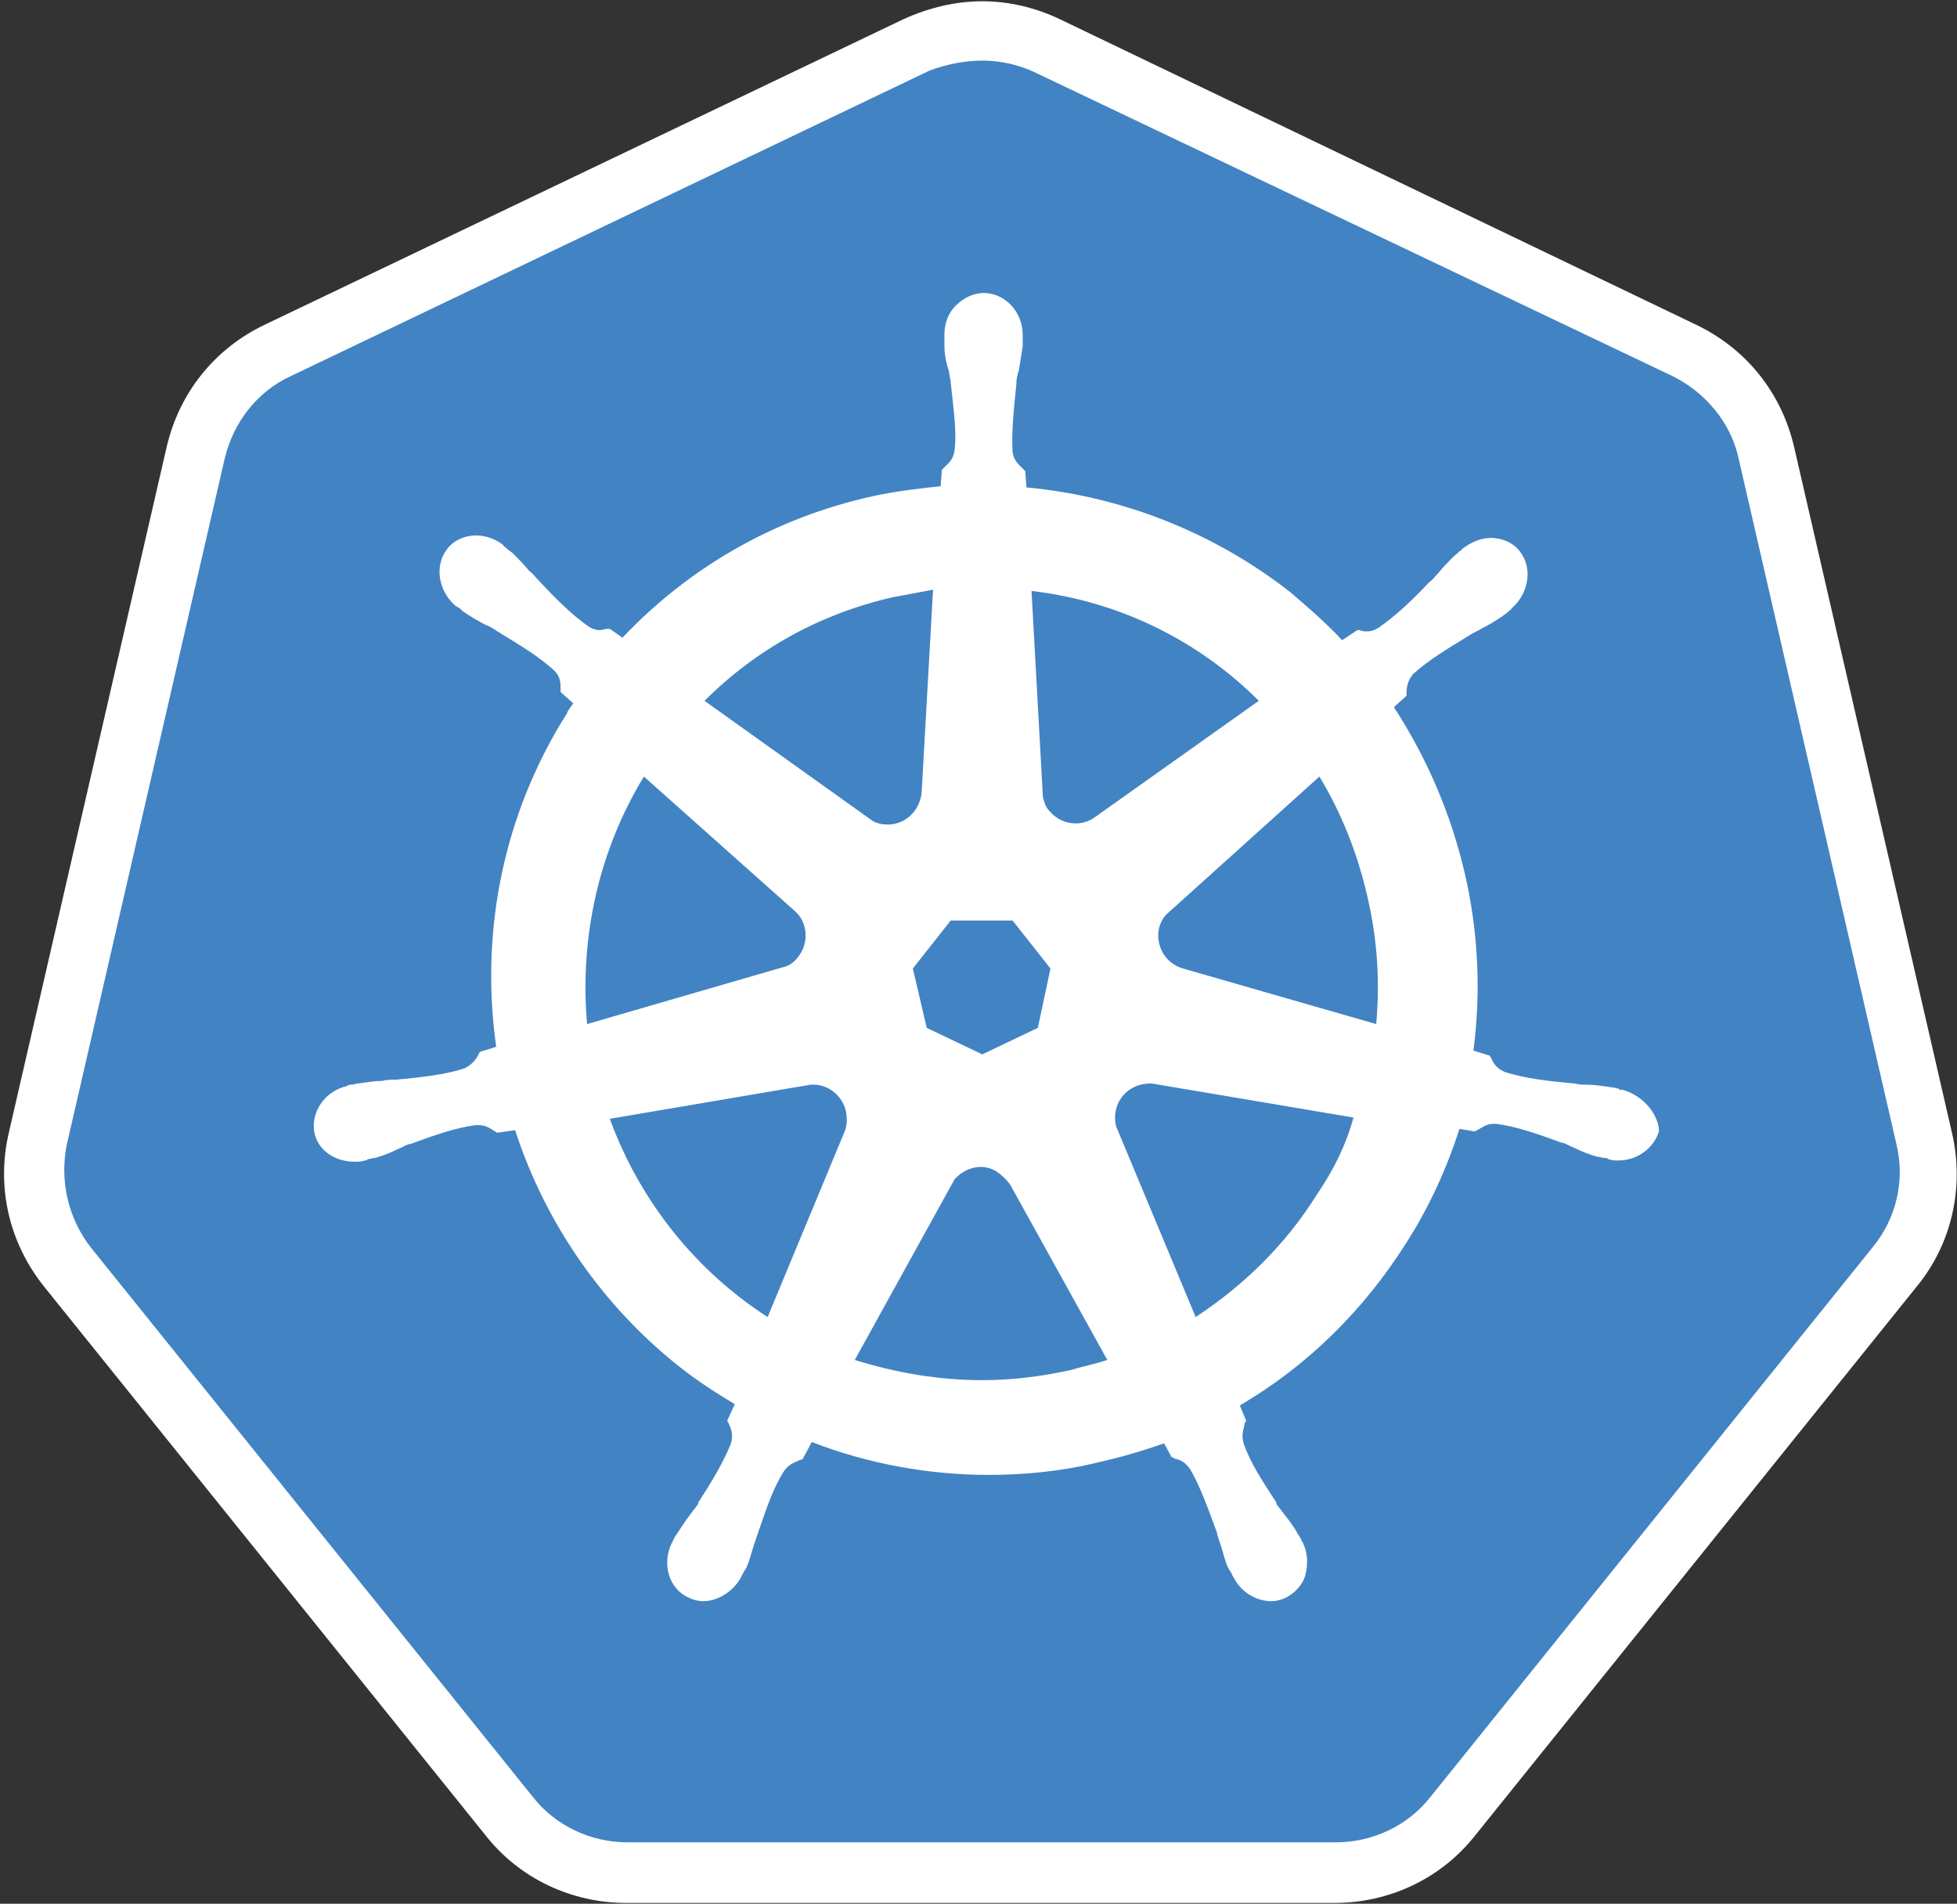 <svg width="256" height="249" xmlns="http://www.w3.org/2000/svg" preserveAspectRatio="xMidYMid">

 <rect width="100%" height="100%" fill="#333333" stroke="none"/>

 <g>
  <title>background</title>
  <rect fill="none" id="canvas_background" height="402" width="582" y="-1" x="-1"/>
 </g>
 <g>
  <title>Layer 1</title>
  <path id="svg_2" fill="#4283c4" d="m82.085,244.934c-5.946,0 -11.561,-2.643 -15.36,-7.432l-57.806,-71.845c-3.799,-4.79 -5.285,-10.901 -3.799,-16.846l20.645,-89.683c1.321,-5.946 5.285,-10.735 10.735,-13.378l83.572,-39.969c2.643,-1.321 5.615,-1.982 8.588,-1.982c2.973,0 5.946,0.661 8.588,1.982l83.572,39.804c5.45,2.643 9.414,7.432 10.735,13.378l20.645,89.683c1.321,5.946 0,12.057 -3.799,16.846l-57.806,71.845c-3.799,4.625 -9.414,7.432 -15.36,7.432l-93.151,0.165l0,0z"/>
  <path id="svg_3" fill="#FFFFFF" d="m128.495,7.928c2.312,0 4.625,0.495 6.772,1.486l83.572,39.804c4.294,2.147 7.597,6.111 8.588,10.735l20.645,89.683c1.156,4.79 0,9.745 -3.138,13.543l-57.806,71.845c-2.973,3.799 -7.597,5.946 -12.387,5.946l-92.655,0c-4.79,0 -9.414,-2.147 -12.387,-5.946l-57.806,-71.845c-2.973,-3.799 -4.129,-8.754 -3.138,-13.543l20.645,-89.683c1.156,-4.79 4.294,-8.754 8.588,-10.735l83.572,-39.969c2.147,-0.826 4.625,-1.321 6.937,-1.321l0,0zm0,-7.763l0,0c-3.468,0 -6.937,0.826 -10.24,2.312l-83.572,39.969c-6.606,3.138 -11.231,8.919 -12.883,16.021l-20.645,89.683c-1.652,7.102 0,14.369 4.625,20.15l57.806,71.845c4.459,5.615 11.231,8.754 18.333,8.754l92.655,0c7.102,0 13.874,-3.138 18.333,-8.754l57.806,-71.845c4.625,-5.615 6.276,-13.048 4.625,-20.15l-20.645,-89.683c-1.652,-7.102 -6.276,-12.883 -12.883,-16.021l-83.241,-39.969c-3.138,-1.486 -6.606,-2.312 -10.075,-2.312l0,0l0,0z"/>
  <path id="svg_4" fill="#FFFFFF" d="m212.232,142.534l0,0l0,0c-0.165,0 -0.165,0 0,0l-0.165,0c-0.165,0 -0.33,0 -0.33,-0.165c-0.33,0 -0.661,-0.165 -0.991,-0.165c-1.156,-0.165 -2.147,-0.33 -3.138,-0.33c-0.495,0 -0.991,0 -1.652,-0.165l-0.165,0c-3.468,-0.33 -6.276,-0.661 -8.919,-1.486c-1.156,-0.495 -1.486,-1.156 -1.817,-1.817c0,-0.165 -0.165,-0.165 -0.165,-0.33l0,0l-2.147,-0.661c0.991,-7.597 0.661,-15.525 -1.156,-23.288c-1.817,-7.763 -4.955,-15.03 -9.249,-21.636l1.652,-1.486l0,-0.33c0,-0.826 0.165,-1.652 0.826,-2.477c1.982,-1.817 4.459,-3.303 7.432,-5.12l0,0c0.495,-0.33 0.991,-0.495 1.486,-0.826c0.991,-0.495 1.817,-0.991 2.808,-1.652c0.165,-0.165 0.495,-0.33 0.826,-0.661c0.165,-0.165 0.33,-0.165 0.33,-0.33l0,0c2.312,-1.982 2.808,-5.285 1.156,-7.432c-0.826,-1.156 -2.312,-1.817 -3.799,-1.817c-1.321,0 -2.477,0.495 -3.634,1.321l0,0l0,0c-0.165,0.165 -0.165,0.165 -0.33,0.33c-0.33,0.165 -0.495,0.495 -0.826,0.661c-0.826,0.826 -1.486,1.486 -2.147,2.312c-0.33,0.33 -0.661,0.826 -1.156,1.156l0,0c-2.312,2.477 -4.459,4.459 -6.606,5.946c-0.495,0.33 -0.991,0.495 -1.486,0.495c-0.33,0 -0.661,0 -0.991,-0.165l-0.33,0l0,0l-1.982,1.321c-2.147,-2.312 -4.459,-4.294 -6.772,-6.276c-9.91,-7.763 -21.966,-12.552 -34.519,-13.708l-0.165,-2.147c-0.165,-0.165 -0.165,-0.165 -0.33,-0.33c-0.495,-0.495 -1.156,-0.991 -1.321,-2.147c-0.165,-2.643 0.165,-5.615 0.495,-8.919l0,-0.165c0,-0.495 0.165,-1.156 0.33,-1.652c0.165,-0.991 0.33,-1.982 0.495,-3.138l0,-0.991l0,-0.495l0,0l0,0c0,-2.973 -2.312,-5.45 -5.12,-5.45c-1.321,0 -2.643,0.661 -3.634,1.652c-0.991,0.991 -1.486,2.312 -1.486,3.799l0,0l0,0l0,0.33l0,0.991c0,1.156 0.165,2.147 0.495,3.138c0.165,0.495 0.165,0.991 0.33,1.652l0,0.165c0.33,3.303 0.826,6.276 0.495,8.919c-0.165,1.156 -0.826,1.652 -1.321,2.147c-0.165,0.165 -0.165,0.165 -0.33,0.33l0,0l-0.165,2.147c-2.973,0.33 -5.946,0.661 -8.919,1.321c-12.717,2.808 -23.948,9.249 -32.702,18.498l-1.652,-1.156l-0.33,0c-0.33,0 -0.661,0.165 -0.991,0.165c-0.495,0 -0.991,-0.165 -1.486,-0.495c-2.147,-1.486 -4.294,-3.634 -6.606,-6.111l0,0c-0.33,-0.33 -0.661,-0.826 -1.156,-1.156c-0.661,-0.826 -1.321,-1.486 -2.147,-2.312c-0.165,-0.165 -0.495,-0.33 -0.826,-0.661c-0.165,-0.165 -0.33,-0.165 -0.33,-0.33l0,0c-0.991,-0.826 -2.312,-1.321 -3.634,-1.321c-1.486,0 -2.973,0.661 -3.799,1.817c-1.652,2.147 -1.156,5.45 1.156,7.432l0,0l0,0c0.165,0 0.165,0.165 0.33,0.165c0.33,0.165 0.495,0.495 0.826,0.661c0.991,0.661 1.817,1.156 2.808,1.652c0.495,0.165 0.991,0.495 1.486,0.826l0,0c2.973,1.817 5.45,3.303 7.432,5.12c0.826,0.826 0.826,1.652 0.826,2.477l0,0.33l0,0l1.652,1.486c-0.33,0.495 -0.661,0.826 -0.826,1.321c-8.258,13.048 -11.396,28.408 -9.249,43.603l-2.147,0.661c0,0.165 -0.165,0.165 -0.165,0.33c-0.33,0.661 -0.826,1.321 -1.817,1.817c-2.477,0.826 -5.45,1.156 -8.919,1.486l-0.165,0c-0.495,0 -1.156,0 -1.652,0.165c-0.991,0 -1.982,0.165 -3.138,0.33c-0.33,0 -0.661,0.165 -0.991,0.165c-0.165,0 -0.33,0 -0.495,0.165l0,0l0,0c-2.973,0.661 -4.79,3.468 -4.294,6.111c0.495,2.312 2.643,3.799 5.285,3.799c0.495,0 0.826,0 1.321,-0.165l0,0l0,0c0.165,0 0.33,0 0.33,-0.165c0.33,0 0.661,-0.165 0.991,-0.165c1.156,-0.33 1.982,-0.661 2.973,-1.156c0.495,-0.165 0.991,-0.495 1.486,-0.661l0.165,0c3.138,-1.156 5.946,-2.147 8.588,-2.477l0.33,0c0.991,0 1.652,0.495 2.147,0.826c0.165,0 0.165,0.165 0.33,0.165l0,0l2.312,-0.33c3.964,12.222 11.561,23.123 21.636,31.05c2.312,1.817 4.625,3.303 7.102,4.79l-0.991,2.147c0,0.165 0.165,0.165 0.165,0.33c0.33,0.661 0.661,1.486 0.33,2.643c-0.991,2.477 -2.477,4.955 -4.294,7.763l0,0.165c-0.33,0.495 -0.661,0.826 -0.991,1.321c-0.661,0.826 -1.156,1.652 -1.817,2.643c-0.165,0.165 -0.33,0.495 -0.495,0.826c0,0.165 -0.165,0.33 -0.165,0.33l0,0l0,0c-1.321,2.808 -0.33,5.946 2.147,7.102c0.661,0.33 1.321,0.495 1.982,0.495c1.982,0 3.964,-1.321 4.955,-3.138l0,0l0,0c0,-0.165 0.165,-0.33 0.165,-0.33c0.165,-0.33 0.33,-0.661 0.495,-0.826c0.495,-1.156 0.661,-1.982 0.991,-2.973c0.165,-0.495 0.33,-0.991 0.495,-1.486l0,0c1.156,-3.303 1.982,-5.946 3.468,-8.258c0.661,-0.991 1.486,-1.156 2.147,-1.486c0.165,0 0.165,0 0.33,-0.165l0,0l1.156,-2.147c7.267,2.808 15.195,4.294 23.123,4.294c4.79,0 9.745,-0.495 14.369,-1.652c2.973,-0.661 5.781,-1.486 8.588,-2.477l0.991,1.817c0.165,0 0.165,0 0.33,0.165c0.826,0.165 1.486,0.495 2.147,1.486c1.321,2.312 2.312,5.12 3.468,8.258l0,0.165c0.165,0.495 0.33,0.991 0.495,1.486c0.33,0.991 0.495,1.982 0.991,2.973c0.165,0.33 0.33,0.495 0.495,0.826c0,0.165 0.165,0.33 0.165,0.33l0,0l0,0c0.991,1.982 2.973,3.138 4.955,3.138c0.661,0 1.321,-0.165 1.982,-0.495c1.156,-0.661 2.147,-1.652 2.477,-2.973c0.33,-1.321 0.33,-2.808 -0.33,-4.129l0,0l0,0c0,-0.165 -0.165,-0.165 -0.165,-0.33c-0.165,-0.33 -0.33,-0.661 -0.495,-0.826c-0.495,-0.991 -1.156,-1.817 -1.817,-2.643c-0.33,-0.495 -0.661,-0.826 -0.991,-1.321l0,-0.165c-1.817,-2.808 -3.468,-5.285 -4.294,-7.763c-0.33,-1.156 0,-1.817 0.165,-2.643c0,-0.165 0.165,-0.165 0.165,-0.33l0,0l-0.826,-1.982c8.754,-5.12 16.186,-12.387 21.801,-21.306c2.973,-4.625 5.285,-9.745 6.937,-14.865l1.982,0.33c0.165,0 0.165,-0.165 0.33,-0.165c0.661,-0.33 1.156,-0.826 2.147,-0.826l0.33,0c2.643,0.33 5.45,1.321 8.588,2.477l0.165,0c0.495,0.165 0.991,0.495 1.486,0.661c0.991,0.495 1.817,0.826 2.973,1.156c0.33,0 0.661,0.165 0.991,0.165c0.165,0 0.33,0 0.495,0.165l0,0c0.495,0.165 0.826,0.165 1.321,0.165c2.477,0 4.625,-1.652 5.285,-3.799c0,-1.982 -1.817,-4.625 -4.79,-5.45l0,0zm-76.47,-8.093l-7.267,3.468l-7.267,-3.468l-1.817,-7.763l4.955,-6.276l8.093,0l4.955,6.276l-1.652,7.763l0,0zm43.107,-17.177c1.321,5.615 1.652,11.231 1.156,16.681l-25.27,-7.267c-2.312,-0.661 -3.634,-2.973 -3.138,-5.285c0.165,-0.661 0.495,-1.321 0.991,-1.817l19.985,-18.003c2.808,4.625 4.955,9.91 6.276,15.69l0,0zm-14.204,-25.6l-21.636,15.36c-1.817,1.156 -4.294,0.826 -5.781,-0.991c-0.495,-0.495 -0.661,-1.156 -0.826,-1.817l-1.486,-26.921c11.396,1.321 21.801,6.441 29.729,14.369l0,0zm-47.897,-13.543c1.817,-0.33 3.468,-0.661 5.285,-0.991l-1.486,26.426c-0.165,2.312 -1.982,4.294 -4.459,4.294c-0.661,0 -1.486,-0.165 -1.982,-0.495l-21.966,-15.69c6.772,-6.772 15.195,-11.396 24.609,-13.543l0,0zm-32.537,23.453l19.654,17.507c1.817,1.486 1.982,4.294 0.495,6.111c-0.495,0.661 -1.156,1.156 -1.982,1.321l-25.6,7.432c-0.991,-11.231 1.486,-22.627 7.432,-32.372l0,0zm-4.459,44.759l26.261,-4.459c2.147,-0.165 4.129,1.321 4.625,3.468c0.165,0.991 0.165,1.817 -0.165,2.643l0,0l-10.075,24.279c-9.249,-5.946 -16.681,-15.03 -20.645,-25.93l0,0zm60.284,32.867c-3.799,0.826 -7.597,1.321 -11.561,1.321c-5.781,0 -11.396,-0.991 -16.681,-2.643l13.048,-23.618c1.321,-1.486 3.468,-2.147 5.285,-1.156c0.826,0.495 1.486,1.156 1.982,1.817l0,0l12.717,22.957c-1.486,0.495 -3.138,0.826 -4.79,1.321l0,0zm32.206,-22.957c-4.129,6.606 -9.579,11.892 -15.855,16.021l-10.405,-24.939c-0.495,-1.982 0.33,-4.129 2.312,-5.12c0.661,-0.33 1.486,-0.495 2.312,-0.495l26.426,4.459c-0.991,3.634 -2.643,6.937 -4.79,10.075l0,0z"/>
 </g>
</svg>